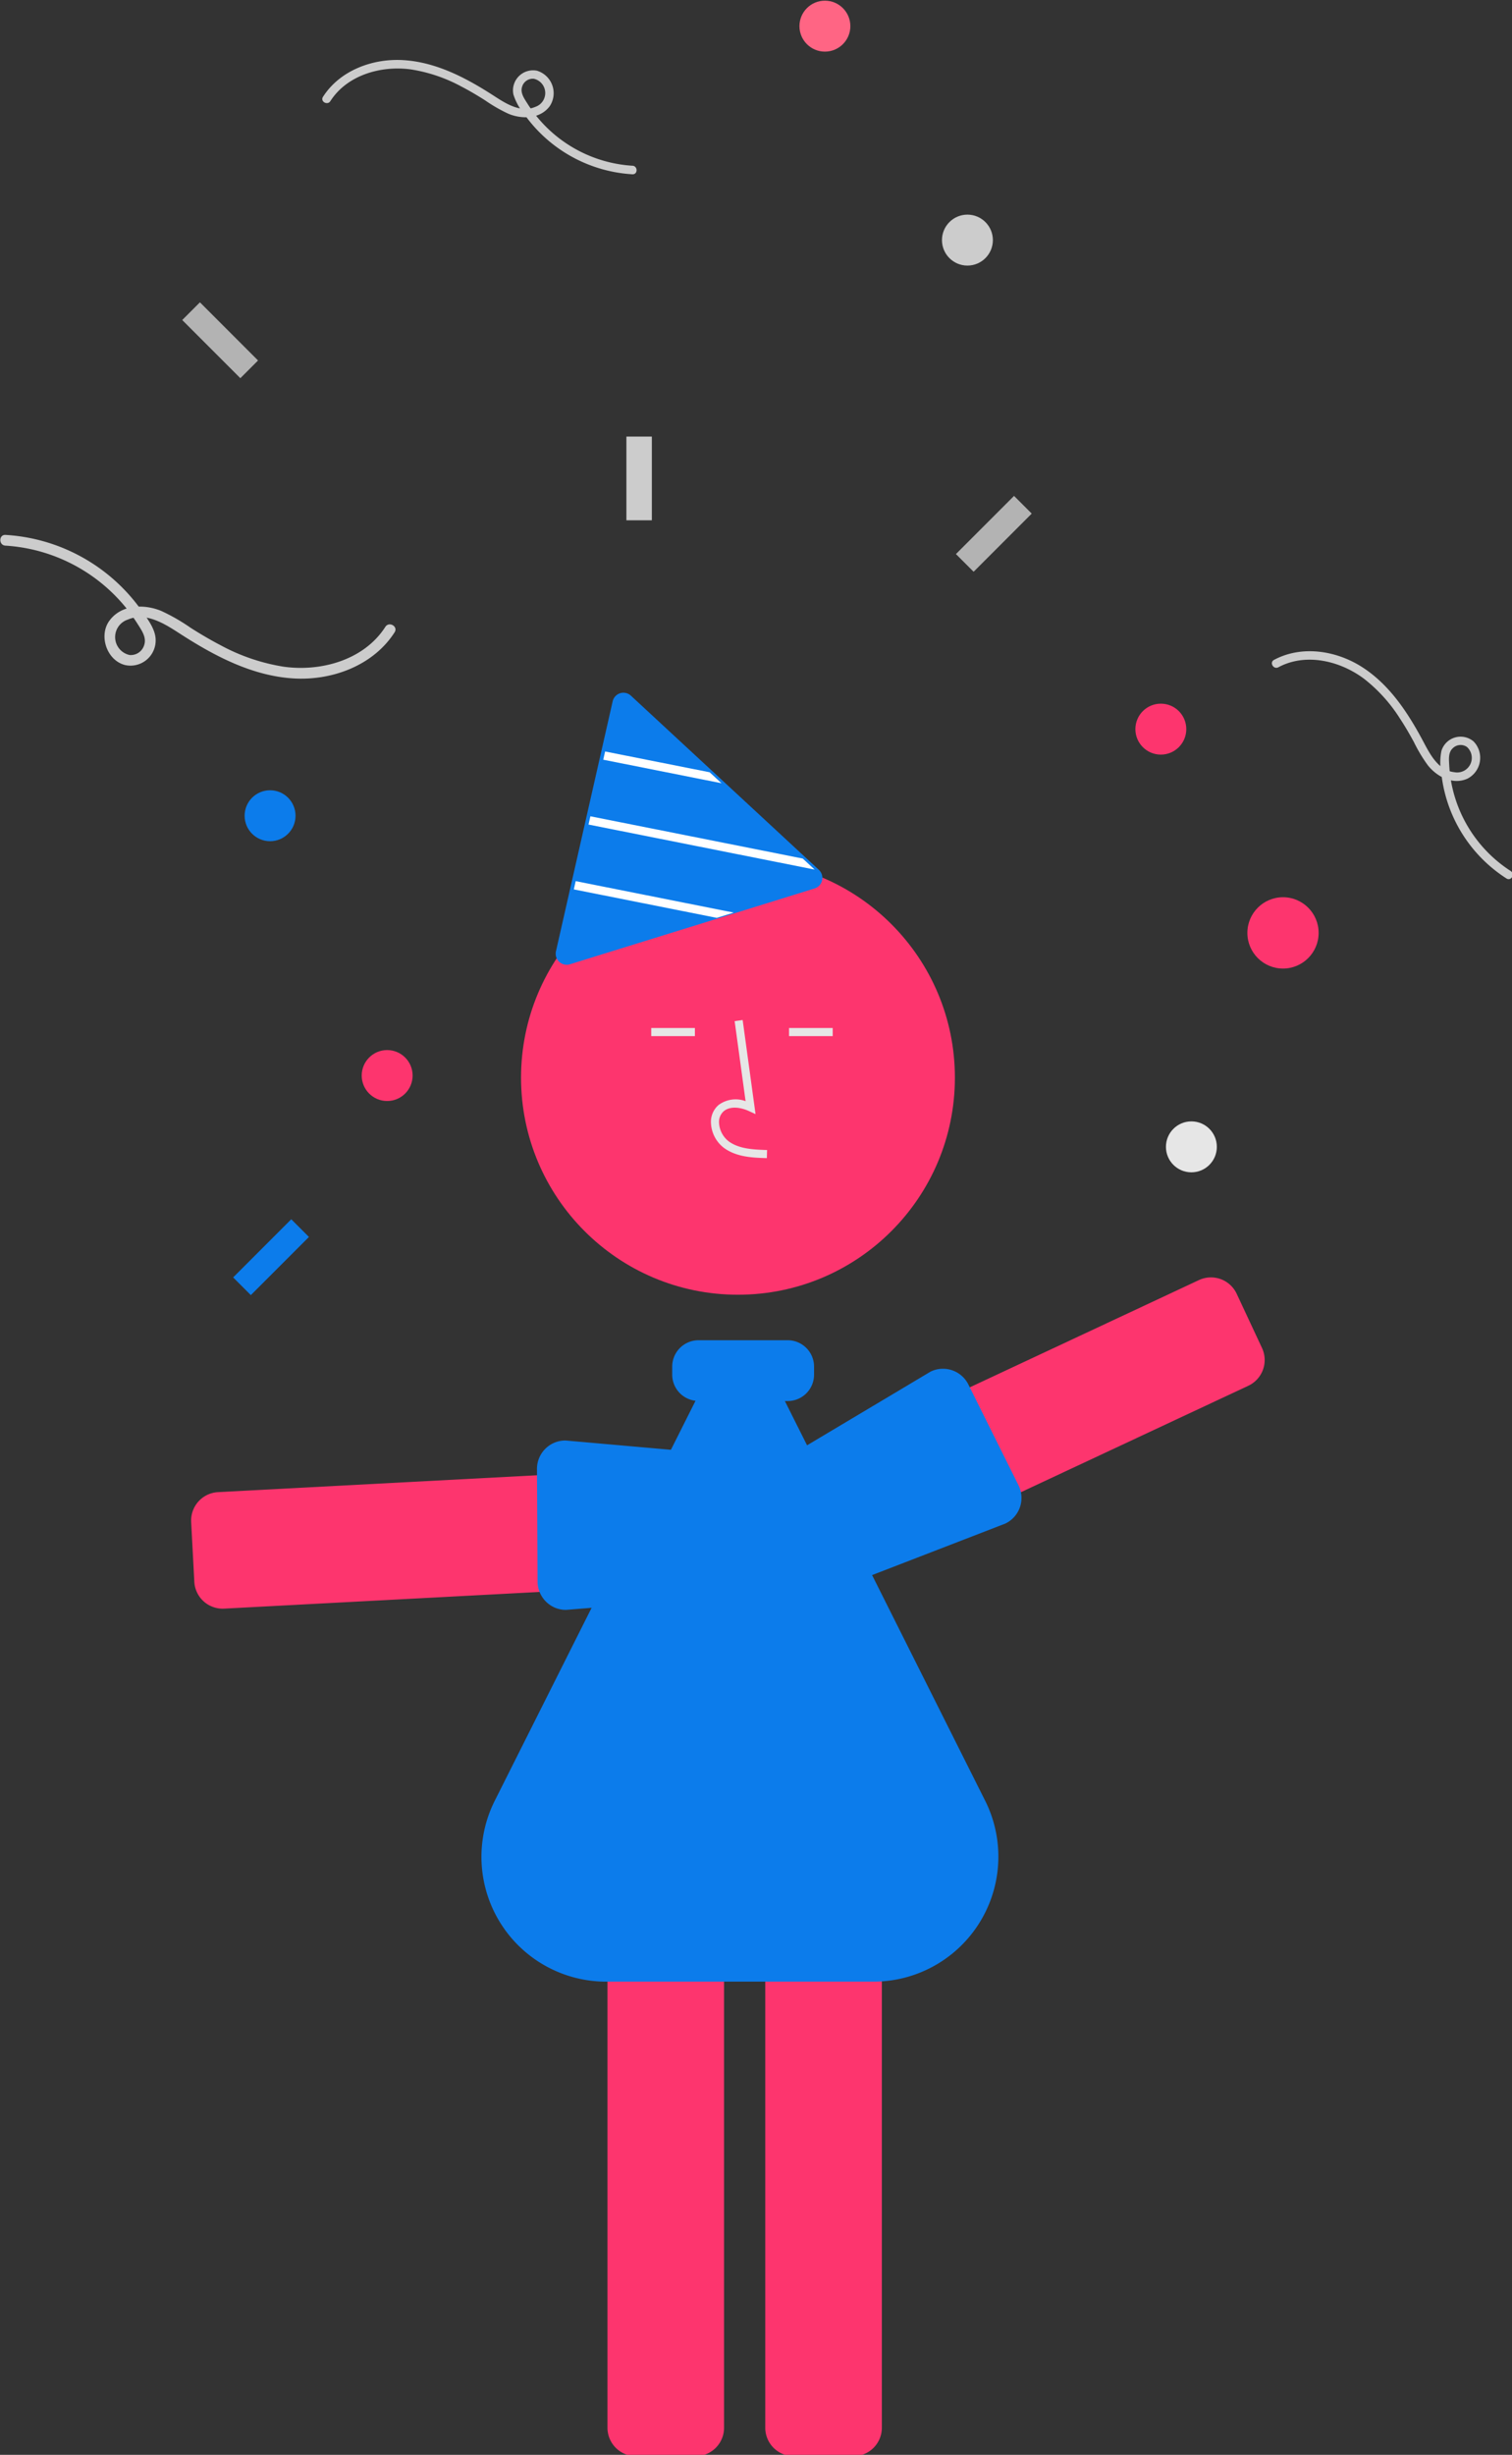 <?xml version="1.0" encoding="UTF-8" standalone="no"?>
<!-- Created with Inkscape (http://www.inkscape.org/) -->

<svg
   width="121.9mm"
   height="197.757mm"
   viewBox="0 0 121.9 197.757"
   version="1.1"
   id="svg5"
   xml:space="preserve"
   inkscape:version="1.2.2 (732a01da63, 2022-12-09)"
   sodipodi:docname="congrats.svg"
   xmlns:inkscape="http://www.inkscape.org/namespaces/inkscape"
   xmlns:sodipodi="http://sodipodi.sourceforge.net/DTD/sodipodi-0.dtd"
   xmlns="http://www.w3.org/2000/svg"
   xmlns:svg="http://www.w3.org/2000/svg"><rect x="0" y="0" width="121.9" height="197.757" fill="#333333" stroke="none"/><sodipodi:namedview
     id="namedview7"
     pagecolor="#505050"
     bordercolor="#eeeeee"
     borderopacity="1"
     inkscape:showpageshadow="0"
     inkscape:pageopacity="0"
     inkscape:pagecheckerboard="0"
     inkscape:deskcolor="#505050"
     inkscape:document-units="mm"
     showgrid="false"
     inkscape:zoom="0.72515432"
     inkscape:cx="-128.24856"
     inkscape:cy="385.4352"
     inkscape:window-width="1920"
     inkscape:window-height="1001"
     inkscape:window-x="-9"
     inkscape:window-y="-9"
     inkscape:window-maximized="1"
     inkscape:current-layer="layer1" /><defs
     id="defs2" /><g
     inkscape:label="Layer 1"
     inkscape:groupmode="layer"
     id="layer1"
     transform="translate(-41.577,-99.243)"><g
       id="g2102"
       transform="matrix(1.551,0,0,1.551,-56.451,-109.084)"><circle
         cx="101.563"
         cy="190.29"
         r="11.276"
         fill="#6c63ff"
         id="circle383"
         style="fill:#fd356e;fill-opacity:1;stroke-width:0.265" /><path
         d="m 74.14,217.727 a 1.476,1.476 0 0 1 -0.836,-1.252 l -0.164,-3.105 a 1.476,1.476 0 0 1 1.395,-1.551 l 25.881,-1.367 a 1.476,1.476 0 0 1 1.551,1.395 l 0.164,3.105 a 1.476,1.476 0 0 1 -1.395,1.55 l -25.881,1.367 a 1.466,1.466 0 0 1 -0.715,-0.143 z"
         fill="#6c63ff"
         id="path385"
         style="fill:#fd356e;fill-opacity:1;stroke-width:0.265" /><path
         d="m 91.981,217.788 a 1.479,1.479 0 0 1 -0.835,-1.341 l -0.031,-5.846 a 1.475,1.475 0 0 1 1.487,-1.464 l 11.807,1.041 c 0.313,0.002 0.707,0.486 1.024,0.875 0.1,0.122 0.185,0.227 0.248,0.291 0.028,0.028 0.054,0.057 0.079,0.087 v 0 a 1.472,1.472 0 0 1 0.345,0.96 l -0.026,3.109 a 1.477,1.477 0 0 1 -1.487,1.463 l -11.974,0.972 a 1.487,1.487 0 0 1 -0.636,-0.145 z"
         fill="#2f2e41"
         id="path387"
         style="fill:#0c7ceb;fill-opacity:1;stroke-width:0.265" /><path
         d="m 99.365,261.89 h -3.11 a 1.476,1.476 0 0 1 -1.475,-1.475 v -26.338 a 1.476,1.476 0 0 1 1.475,-1.475 h 3.11 a 1.476,1.476 0 0 1 1.475,1.475 v 26.338 a 1.476,1.476 0 0 1 -1.475,1.475 z"
         fill="#6c63ff"
         id="path389"
         style="fill:#fd356e;fill-opacity:1;stroke-width:0.265" /><path
         d="m 107.567,261.89 h -3.11 a 1.476,1.476 0 0 1 -1.475,-1.475 v -26.338 a 1.476,1.476 0 0 1 1.475,-1.475 h 3.11 a 1.476,1.476 0 0 1 1.475,1.475 v 26.338 a 1.476,1.476 0 0 1 -1.475,1.475 z"
         fill="#6c63ff"
         id="path391"
         style="fill:#fd356e;fill-opacity:1;stroke-width:0.265" /><path
         d="m 103.064,194.47 0.012,-0.421 c -0.784,-0.022 -1.475,-0.071 -1.994,-0.45 a 1.295,1.295 0 0 1 -0.502,-0.954 0.74,0.74 0 0 1 0.243,-0.61 c 0.345,-0.291 0.899,-0.197 1.304,-0.011 l 0.349,0.16 -0.669,-4.886 -0.417,0.057 0.569,4.156 a 1.487,1.487 0 0 0 -1.407,0.202 1.153,1.153 0 0 0 -0.392,0.946 1.713,1.713 0 0 0 0.674,1.28 c 0.667,0.488 1.534,0.512 2.231,0.531 z"
         fill="#2f2e41"
         id="path393"
         style="fill:#e6e6e6;fill-opacity:1;stroke-width:0.265" /><rect
         x="97.055"
         y="187.712"
         width="2.269"
         height="0.421"
         fill="#2f2e41"
         id="rect395"
         style="fill:#e6e6e6;fill-opacity:1;stroke-width:0.265" /><rect
         x="104.218"
         y="187.712"
         width="2.269"
         height="0.421"
         fill="#2f2e41"
         id="rect397"
         style="fill:#e6e6e6;fill-opacity:1;stroke-width:0.265" /><path
         d="m 114.409,227.841 -10.407,-20.753 h 0.147 a 1.371,1.371 0 0 0 1.369,-1.369 v -0.421 a 1.371,1.371 0 0 0 -1.369,-1.369 h -4.635 a 1.371,1.371 0 0 0 -1.369,1.369 v 0.421 a 1.367,1.367 0 0 0 1.212,1.354 L 88.919,227.852 a 6.482,6.482 0 0 0 5.793,9.392 h 13.894 a 6.493,6.493 0 0 0 5.804,-9.403 z"
         fill="#2f2e41"
         id="path399"
         style="fill:#0c7ceb;fill-opacity:1;stroke-width:0.265" /><path
         d="M 102.05,211.785 125.525,200.804 a 1.476,1.476 0 0 1 1.961,0.711 l 1.317,2.817 a 1.476,1.476 0 0 1 -0.711,1.961 l -23.476,10.981 a 1.476,1.476 0 0 1 -1.961,-0.711 l -1.317,-2.817 a 1.465,1.465 0 0 1 -0.05,-1.127 1.482,1.482 0 0 1 0.22,-0.401 1.465,1.465 0 0 1 0.541,-0.432 z"
         fill="#6c63ff"
         id="path401"
         style="fill:#fd356e;fill-opacity:1;stroke-width:0.265" /><path
         d="m 101.245,211.717 10.335,-6.161 a 1.476,1.476 0 0 1 1.968,0.689 l 2.606,5.236 a 1.474,1.474 0 0 1 -0.697,1.972 l -11.041,4.265 c -0.289,0.139 -0.857,-0.121 -1.313,-0.33 -0.143,-0.066 -0.267,-0.122 -0.351,-0.152 v 0 c -0.037,-0.013 -0.073,-0.028 -0.109,-0.043 a 1.472,1.472 0 0 1 -0.732,-0.71 l -1.348,-2.802 a 1.479,1.479 0 0 1 0.162,-1.543 1.444,1.444 0 0 1 0.519,-0.42 z"
         fill="#2f2e41"
         id="path403"
         style="fill:#0c7ceb;fill-opacity:1;stroke-width:0.265" /><path
         d="m 92.657,184.426 a 0.571,0.571 0 0 1 -0.569,-0.569 0.528,0.528 0 0 1 0.015,-0.133 l 2.947,-12.981 a 0.573,0.573 0 0 1 0.946,-0.294 l 9.771,9.048 a 0.573,0.573 0 0 1 -0.217,0.966 l -12.721,3.939 a 0.589,0.589 0 0 1 -0.171,0.026 z"
         fill="#3f3d56"
         id="path405"
         style="fill:#0c7ceb;fill-opacity:1;stroke-width:0.265" /><polygon
         points="139.141,151.233 141.465,153.383 118.269,148.767 118.634,147.156 "
         fill="#ffffff"
         id="polygon407"
         transform="matrix(0.265,0,0,0.265,63.219,134.353)" /><polygon
         points="157.405,168.144 159.73,170.303 115.38,161.478 115.745,159.859 "
         fill="#ffffff"
         id="polygon409"
         transform="matrix(0.265,0,0,0.265,63.219,134.353)" /><polygon
         points="112.864,172.569 143.864,178.738 140.535,179.767 112.499,174.188 "
         fill="#ffffff"
         id="polygon411"
         transform="matrix(0.265,0,0,0.265,63.219,134.353)" /><circle
         cx="129.894"
         cy="182.772"
         r="1.852"
         fill="#6c63ff"
         id="circle413"
         style="fill:#fd356e;fill-opacity:1;stroke-width:0.265" /><circle
         cx="106.082"
         cy="135.676"
         r="1.323"
         fill="#ff6584"
         id="circle415"
         style="stroke-width:0.265" /><circle
         cx="77.242"
         cy="176.687"
         r="1.323"
         fill="#ff6584"
         id="circle417"
         style="fill:#0c7ceb;fill-opacity:1;stroke-width:0.265" /><circle
         cx="123.544"
         cy="172.189"
         r="1.323"
         fill="#6c63ff"
         id="circle419"
         style="fill:#fd356e;fill-opacity:1;stroke-width:0.265" /><circle
         cx="83.328"
         cy="190.181"
         r="1.323"
         fill="#6c63ff"
         id="circle421"
         style="fill:#fd356e;fill-opacity:1;stroke-width:0.265" /><circle
         cx="125.132"
         cy="193.885"
         r="1.323"
         fill="#e6e6e6"
         id="circle423"
         style="stroke-width:0.265" /><circle
         cx="113.49"
         cy="146.789"
         r="1.323"
         fill="#cccccc"
         id="circle425"
         style="stroke-width:0.265" /><path
         d="m 63.488,162.658 a 8.784,8.784 0 0 1 6.87,4.07 c 0.208,0.333 0.48,0.698 0.336,1.107 a 0.728,0.728 0 0 1 -0.754,0.504 0.954,0.954 0 0 1 -0.098,-1.838 c 0.961,-0.41 1.93,0.224 2.713,0.729 1.783,1.152 3.745,2.193 5.905,2.325 1.999,0.121 4.143,-0.662 5.255,-2.396 0.195,-0.303 -0.288,-0.584 -0.482,-0.282 -1.103,1.719 -3.332,2.337 -5.271,2.071 a 10.246,10.246 0 0 1 -3.298,-1.12 c -0.533,-0.277 -1.05,-0.583 -1.556,-0.905 a 9.928,9.928 0 0 0 -1.526,-0.875 c -0.89,-0.366 -2.068,-0.337 -2.689,0.505 -0.58,0.785 -0.132,2.092 0.838,2.313 a 1.31,1.31 0 0 0 1.535,-1.559 c -0.097,-0.462 -0.445,-0.915 -0.714,-1.293 a 9.342,9.342 0 0 0 -7.063,-3.913 c -0.359,-0.018 -0.358,0.541 0,0.558 z"
         fill="#cccccc"
         id="path427"
         style="stroke-width:0.265" /><path
         d="m 141.729,179.557 a 6.986,6.986 0 0 1 -3.194,-5.489 c -0.016,-0.312 -0.062,-0.671 0.196,-0.899 a 0.579,0.579 0 0 1 0.719,-0.058 0.759,0.759 0 0 1 -0.644,1.315 c -0.826,-0.088 -1.254,-0.903 -1.601,-1.558 -0.792,-1.491 -1.75,-2.975 -3.2,-3.903 -1.341,-0.859 -3.134,-1.146 -4.578,-0.373 -0.253,0.135 -0.026,0.517 0.226,0.383 1.432,-0.767 3.22,-0.331 4.463,0.605 a 8.149,8.149 0 0 1 1.856,2.056 c 0.263,0.399 0.503,0.812 0.73,1.232 a 7.896,7.896 0 0 0 0.721,1.199 c 0.476,0.599 1.305,1.036 2.063,0.692 a 1.219,1.219 0 0 0 0.314,-1.931 1.042,1.042 0 0 0 -1.67,0.488 3.041,3.041 0 0 0 -0.005,1.175 7.431,7.431 0 0 0 3.388,5.456 c 0.243,0.152 0.458,-0.237 0.216,-0.388 z"
         fill="#cccccc"
         id="path429"
         style="stroke-width:0.265" /><path
         d="m 96.078,142.927 a 6.986,6.986 0 0 1 -5.464,-3.237 c -0.165,-0.264 -0.381,-0.555 -0.267,-0.881 a 0.579,0.579 0 0 1 0.6,-0.401 0.759,0.759 0 0 1 0.078,1.462 c -0.764,0.326 -1.535,-0.178 -2.157,-0.58 -1.418,-0.916 -2.978,-1.744 -4.697,-1.849 -1.59,-0.097 -3.295,0.527 -4.179,1.906 -0.155,0.241 0.229,0.464 0.383,0.224 0.877,-1.367 2.65,-1.859 4.192,-1.647 a 8.149,8.149 0 0 1 2.623,0.891 c 0.424,0.22 0.835,0.464 1.237,0.72 a 7.896,7.896 0 0 0 1.214,0.696 c 0.708,0.291 1.645,0.268 2.139,-0.401 a 1.219,1.219 0 0 0 -0.667,-1.84 1.042,1.042 0 0 0 -1.221,1.24 3.04,3.04 0 0 0 0.568,1.028 7.431,7.431 0 0 0 5.618,3.112 c 0.286,0.014 0.285,-0.43 0,-0.444 z"
         fill="#cccccc"
         id="path431"
         style="stroke-width:0.265" /><rect
         x="95.763"
         y="156.994"
         width="1.323"
         height="4.347"
         fill="#cccccc"
         id="rect433"
         style="stroke-width:0.265" /><rect
         x="54.041"
         y="-162.392"
         width="1.3"
         height="4.272"
         transform="rotate(135)"
         fill="#b3b3b3"
         id="rect435"
         style="stroke-width:0.265" /><rect
         x="-196.453"
         y="-35.499"
         width="1.3"
         height="4.272"
         transform="rotate(-135)"
         fill="#b3b3b3"
         id="rect437"
         style="stroke-width:0.265" /><rect
         x="-196.453"
         y="-88.632"
         width="1.3"
         height="4.272"
         transform="rotate(-135)"
         fill="#ff6584"
         id="rect439"
         style="fill:#0c7ceb;fill-opacity:1;stroke-width:0.265" /></g></g></svg>
